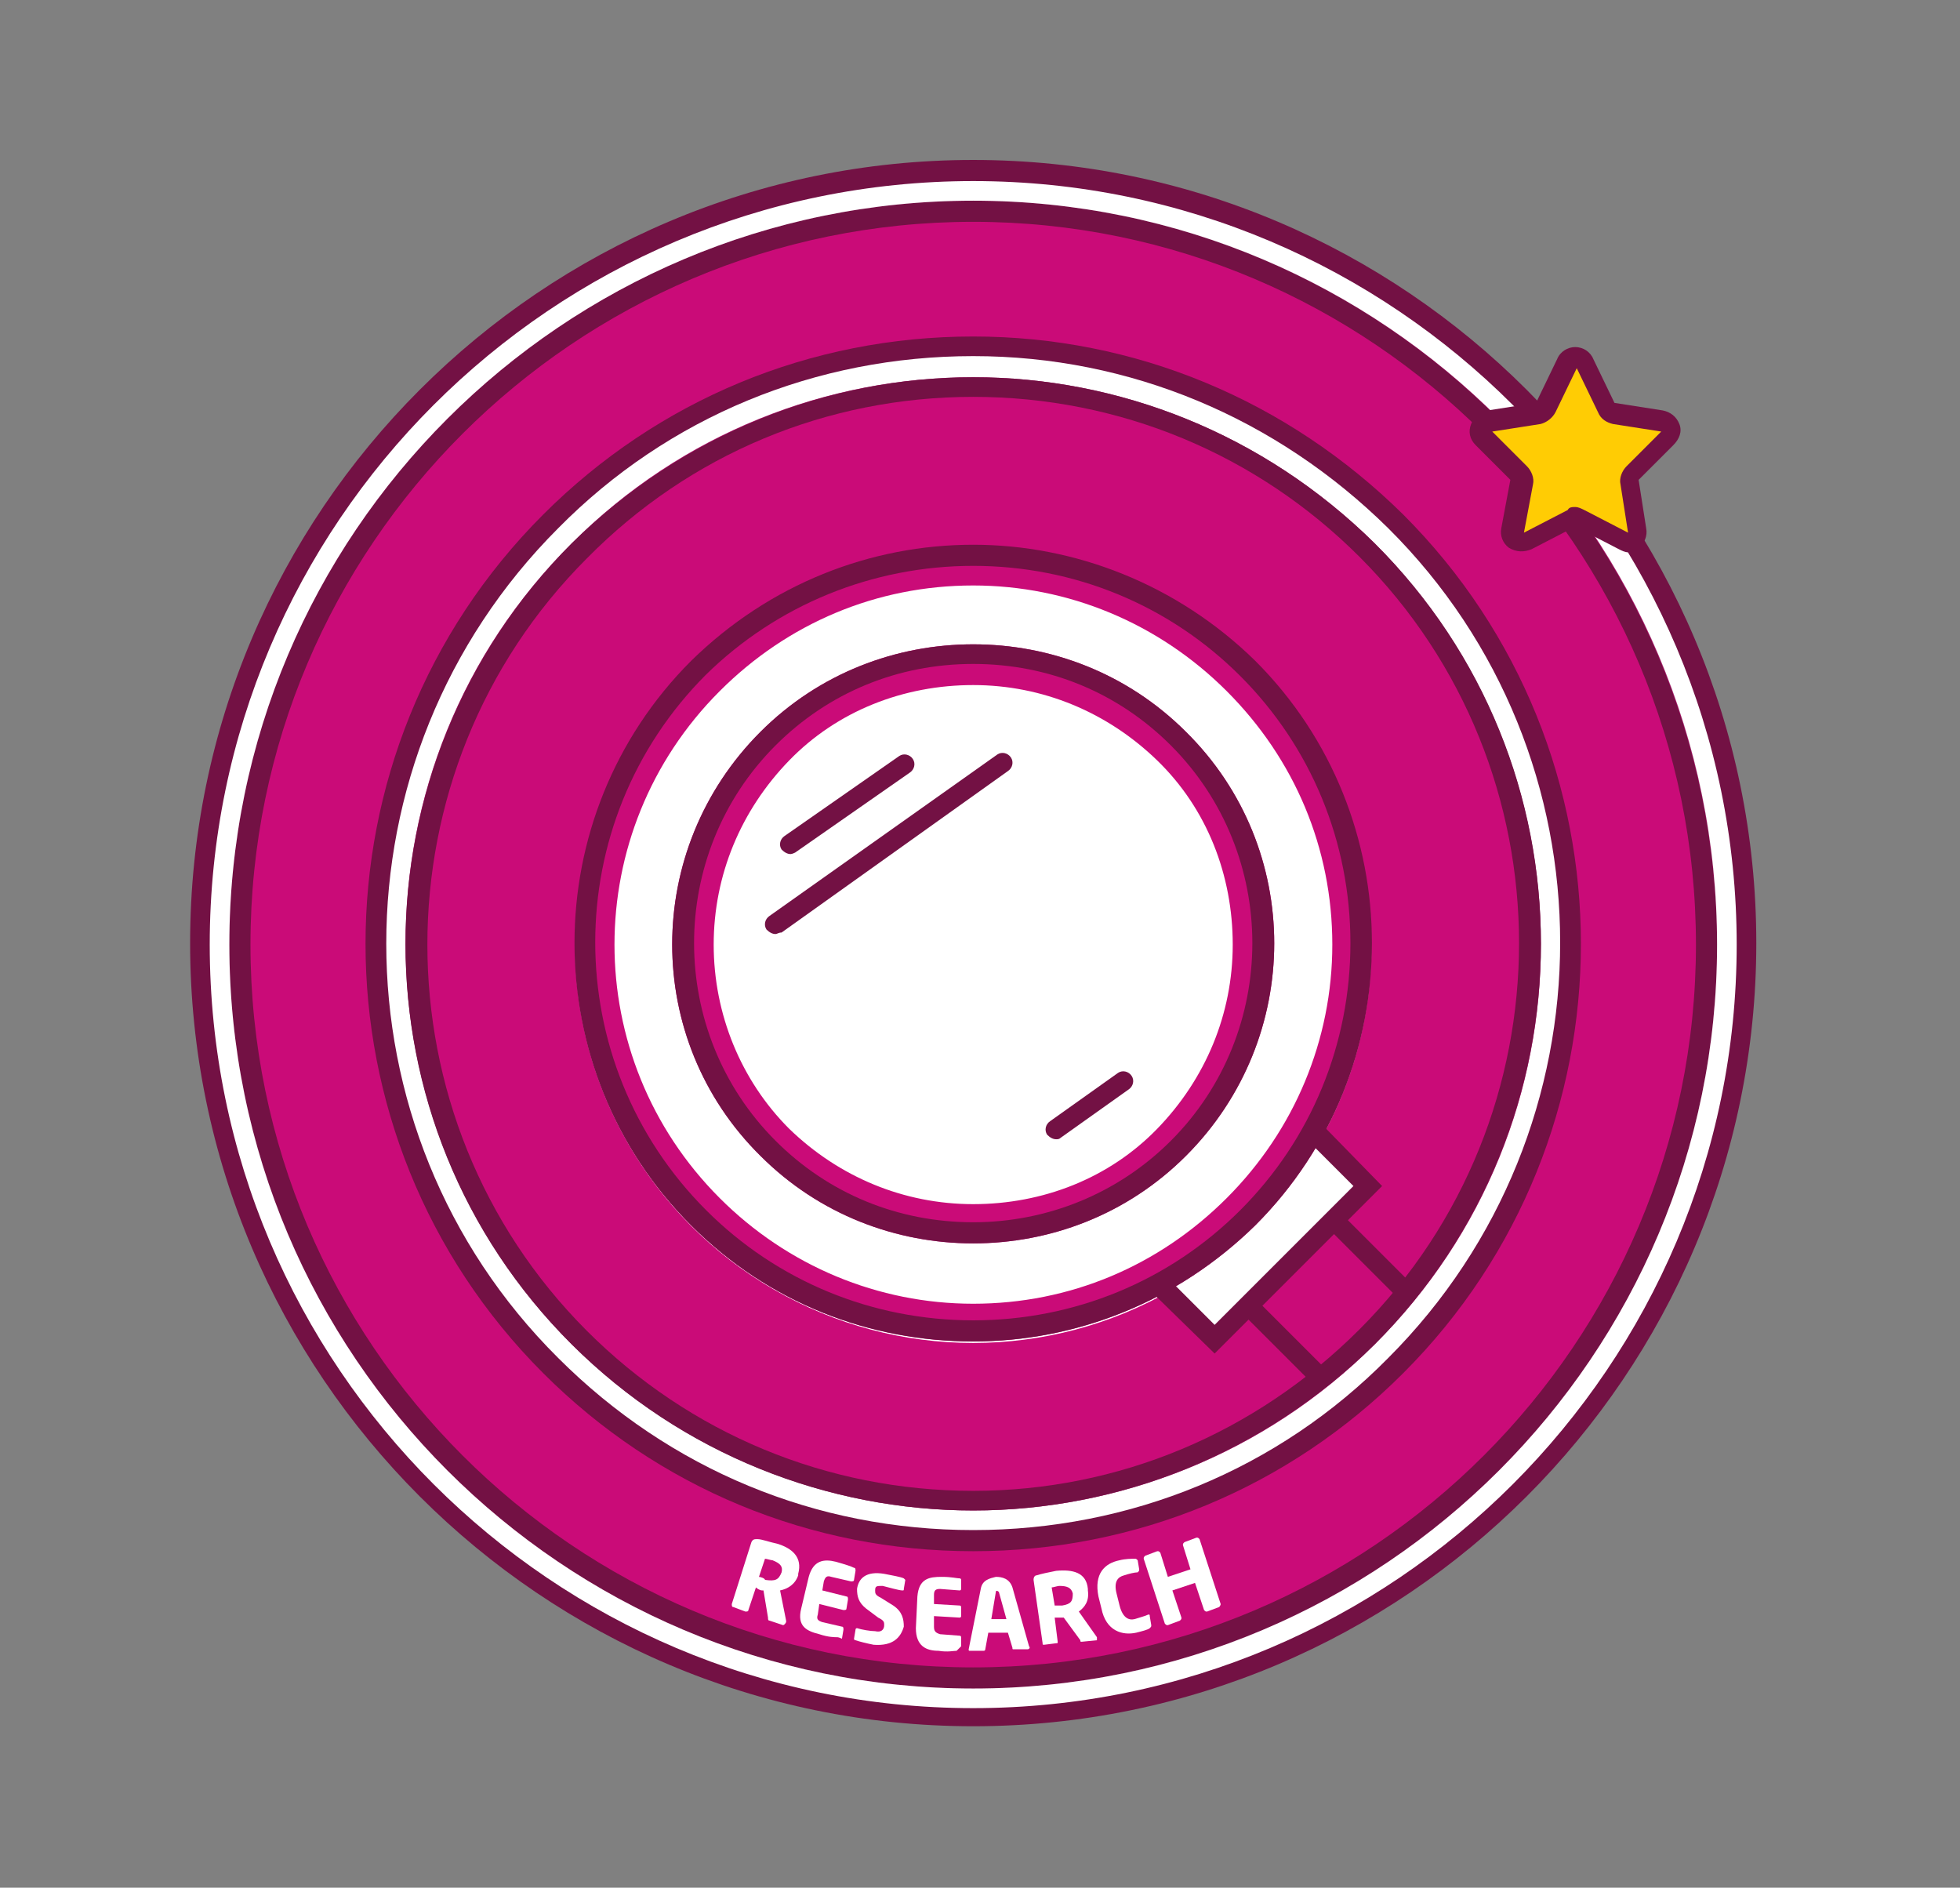 <?xml version="1.0" encoding="utf-8"?>
<!-- Generator: Adobe Illustrator 22.0.0, SVG Export Plug-In . SVG Version: 6.00 Build 0)  -->
<svg version="1.1" id="Layer_1" xmlns="http://www.w3.org/2000/svg" xmlns:xlink="http://www.w3.org/1999/xlink" x="0px" y="0px"
	 viewBox="0 0 129.9 125.1" style="enable-background:new 0 0 129.9 125.1;" xml:space="preserve">
<rect x="0" y="0" width="129.9" height="125.1" fill="#808080" stroke="none"/>
<style type="text/css">
	.st0{fill:#CA0B78;}
	.st1{fill:#731144;}
	.st2{fill:#FFFFFF;}
	.st3{fill:#FFCC04;}
</style>
<g>
	<g>
		<circle class="st0" cx="64.5" cy="62.6" r="49.3"/>
	</g>
	<g>
		<path class="st1" d="M64.5,14.7c26.4,0,47.9,21.5,47.9,47.9s-21.5,47.9-47.9,47.9S16.6,89,16.6,62.6S38.1,14.7,64.5,14.7
			 M64.5,13.3c-27.2,0-49.3,22.1-49.3,49.3c0,27.2,22.1,49.3,49.3,49.3s49.3-22.1,49.3-49.3C113.7,35.4,91.7,13.3,64.5,13.3
			L64.5,13.3z"/>
	</g>
	<g>
		<path class="st1" d="M64.5,13.3c27.2,0,49.3,22.1,49.3,49.3c0,27.2-22.1,49.3-49.3,49.3S15.2,89.8,15.2,62.6
			C15.2,35.4,37.3,13.3,64.5,13.3 M64.5,10.6c-28.6,0-51.9,23.3-51.9,51.9s23.3,51.9,51.9,51.9s51.9-23.3,51.9-51.9
			S93.1,10.6,64.5,10.6L64.5,10.6z"/>
	</g>
	<g>
		<path class="st2" d="M64.5,13.3c27.2,0,49.3,22.1,49.3,49.3c0,27.2-22.1,49.3-49.3,49.3S15.2,89.8,15.2,62.6
			C15.2,35.4,37.3,13.3,64.5,13.3 M64.5,12c-27.9,0-50.6,22.7-50.6,50.6c0,27.9,22.7,50.6,50.6,50.6s50.6-22.7,50.6-50.6
			C115.1,34.7,92.4,12,64.5,12L64.5,12z"/>
	</g>
</g>
<g>
	<path class="st1" d="M64.5,25c9.6,0,19.2,3.7,26.6,11c14.7,14.7,14.7,38.5,0,53.1c-7.3,7.3-17,11-26.6,11c-9.6,0-19.2-3.7-26.6-11
		c-14.7-14.7-14.7-38.5,0-53.1C45.2,28.7,54.8,25,64.5,25 M64.5,22.3c-10.8,0-20.9,4.2-28.5,11.8C20.3,49.8,20.3,75.3,36,91
		c7.6,7.6,17.7,11.8,28.5,11.8c10.8,0,20.9-4.2,28.5-11.8c15.7-15.7,15.7-41.2,0-56.9C85.3,26.5,75.2,22.3,64.5,22.3L64.5,22.3z"/>
</g>
<g>
	<path class="st2" d="M64.5,25c9.6,0,19.2,3.7,26.6,11c14.7,14.7,14.7,38.5,0,53.1c-7.3,7.3-17,11-26.6,11c-9.6,0-19.2-3.7-26.6-11
		c-14.7-14.7-14.7-38.5,0-53.1C45.2,28.7,54.8,25,64.5,25 M64.5,23.6c-10.4,0-20.2,4-27.5,11.4c-15.2,15.2-15.2,39.9,0,55
		c7.4,7.4,17.1,11.4,27.5,11.4c10.4,0,20.2-4,27.5-11.4c15.2-15.2,15.2-39.9,0-55C84.6,27.7,74.9,23.6,64.5,23.6L64.5,23.6z"/>
</g>
<g>
	<g>
		<path class="st0" d="M64.5,99.5c-9.9,0-19.1-3.8-26.1-10.8C24,74.3,24,50.9,38.4,36.5c7-7,16.2-10.8,26.1-10.8
			c9.9,0,19.1,3.8,26.1,10.8c14.4,14.4,14.4,37.8,0,52.2C83.6,95.6,74.3,99.5,64.5,99.5z"/>
	</g>
	<g>
		<path class="st1" d="M64.5,26.3c9.7,0,18.8,3.8,25.6,10.6c14.1,14.1,14.1,37.1,0,51.2C83.2,95,74.1,98.8,64.5,98.8
			c-9.7,0-18.8-3.8-25.6-10.6c-14.1-14.1-14.1-37.1,0-51.2C45.7,30.1,54.8,26.3,64.5,26.3 M64.5,25c-9.6,0-19.2,3.7-26.6,11
			c-14.7,14.7-14.7,38.5,0,53.1c7.3,7.3,17,11,26.6,11c9.6,0,19.2-3.7,26.6-11c14.7-14.7,14.7-38.5,0-53.1
			C83.7,28.7,74.1,25,64.5,25L64.5,25z"/>
	</g>
</g>
<g>
	<circle class="st2" cx="64.5" cy="62.6" r="26.4"/>
</g>
<g>
	
		<rect x="76.6" y="79.9" transform="matrix(0.707 -0.707 0.707 0.707 -33.602 83.49)" class="st2" width="14.7" height="4.7"/>
</g>
<g>
	<path class="st0" d="M64.5,45.4c4.6,0,8.9,1.8,12.2,5s5,7.6,5,12.2c0,4.6-1.8,8.9-5,12.2s-7.6,5-12.2,5s-8.9-1.8-12.2-5
		c-3.2-3.2-5-7.6-5-12.2c0-4.6,1.8-8.9,5-12.2S59.9,45.4,64.5,45.4 M64.5,42.7c-5.1,0-10.2,1.9-14.1,5.8c-7.8,7.8-7.8,20.4,0,28.1
		c3.9,3.9,9,5.8,14.1,5.8c5.1,0,10.2-1.9,14.1-5.8c7.8-7.8,7.8-20.4,0-28.1C74.7,44.6,69.6,42.7,64.5,42.7L64.5,42.7z"/>
</g>
<g>
	<g>
		<path class="st1" d="M64.5,44c5,0,9.6,1.9,13.1,5.4c7.2,7.2,7.2,19,0,26.2c-3.5,3.5-8.2,5.4-13.1,5.4c-5,0-9.6-1.9-13.1-5.4
			c-7.2-7.2-7.2-19,0-26.2C54.9,45.9,59.5,44,64.5,44 M64.5,42.7c-5.1,0-10.2,1.9-14.1,5.8c-7.8,7.8-7.8,20.4,0,28.1
			c3.9,3.9,9,5.8,14.1,5.8c5.1,0,10.2-1.9,14.1-5.8c7.8-7.8,7.8-20.4,0-28.1C74.7,44.6,69.6,42.7,64.5,42.7L64.5,42.7z"/>
	</g>
</g>
<g>
	<path class="st0" d="M64.5,38.8c6.3,0,12.3,2.5,16.8,7s7,10.4,7,16.8c0,6.3-2.5,12.3-7,16.8c-4.5,4.5-10.4,7-16.8,7
		c-6.3,0-12.3-2.5-16.8-7c-9.3-9.3-9.3-24.3,0-33.6C52.2,41.3,58.1,38.8,64.5,38.8 M64.5,36.1c-6.8,0-13.5,2.6-18.7,7.7
		c-10.3,10.3-10.3,27.1,0,37.4c5.2,5.2,11.9,7.7,18.7,7.7c6.8,0,13.5-2.6,18.7-7.7c10.3-10.3,10.3-27.1,0-37.4
		C78,38.7,71.2,36.1,64.5,36.1L64.5,36.1z"/>
</g>
<g>
	<path class="st1" d="M64.5,37.5c6.7,0,13,2.6,17.7,7.3c4.7,4.7,7.3,11,7.3,17.7s-2.6,13-7.3,17.7s-11,7.3-17.7,7.3
		c-6.7,0-13-2.6-17.7-7.3c-9.8-9.8-9.8-25.7,0-35.5C51.5,40.1,57.8,37.5,64.5,37.5 M64.5,36.1c-6.8,0-13.5,2.6-18.7,7.7
		c-10.3,10.3-10.3,27.1,0,37.4c5.2,5.2,11.9,7.7,18.7,7.7c6.8,0,13.5-2.6,18.7-7.7c10.3-10.3,10.3-27.1,0-37.4
		C78,38.7,71.2,36.1,64.5,36.1L64.5,36.1z"/>
</g>
<g>
	<polygon class="st1" points="80.5,89.7 76.2,85.5 77.2,84.5 80.5,87.8 89.7,78.6 86.4,75.3 87.4,74.3 91.6,78.6 	"/>
</g>
<g>
	<rect x="90.3" y="79.8" transform="matrix(0.707 -0.707 0.707 0.707 -32.311 88.744)" class="st1" width="1.3" height="7.2"/>
</g>
<g>
	<rect x="84.6" y="85.4" transform="matrix(0.707 -0.707 0.707 0.707 -37.951 86.379)" class="st1" width="1.3" height="7.1"/>
</g>
<g>
	<path class="st1" d="M52.4,56.6c-0.2,0-0.4-0.1-0.6-0.3c-0.2-0.3-0.1-0.7,0.2-0.9l7.6-5.3c0.3-0.2,0.7-0.1,0.9,0.2
		c0.2,0.3,0.1,0.7-0.2,0.9l-7.6,5.3C52.7,56.5,52.5,56.6,52.4,56.6z"/>
</g>
<g>
	<path class="st1" d="M70,75.5c-0.2,0-0.4-0.1-0.6-0.3c-0.2-0.3-0.1-0.7,0.2-0.9l4.5-3.2c0.3-0.2,0.7-0.1,0.9,0.2s0.1,0.7-0.2,0.9
		l-4.5,3.2C70.2,75.5,70.1,75.5,70,75.5z"/>
</g>
<g>
	<path class="st1" d="M51.4,61.9c-0.2,0-0.4-0.1-0.6-0.3c-0.2-0.3-0.1-0.7,0.2-0.9L66.1,50c0.3-0.2,0.7-0.1,0.9,0.2
		c0.2,0.3,0.1,0.7-0.2,0.9L51.8,61.8C51.6,61.8,51.5,61.9,51.4,61.9z"/>
</g>
<g>
	<path class="st2" d="M45.9,81.1"/>
</g>
<g>
	<path class="st2" d="M51.9,107.7l-0.9-0.3c-0.1,0-0.1-0.1-0.1-0.2l-0.3-1.8l-0.1,0c-0.1,0-0.3-0.1-0.4-0.2l-0.5,1.5
		c0,0.1-0.1,0.1-0.2,0.1l-0.8-0.3c-0.1,0-0.1-0.1-0.1-0.2l1.3-4.1c0.1-0.2,0.2-0.2,0.4-0.2c0.3,0,0.8,0.2,1.3,0.3
		c1,0.3,1.7,0.9,1.4,2l0,0.1c-0.2,0.6-0.7,0.9-1.2,1l0.4,2c0,0,0,0.1,0,0.1C52,107.7,51.9,107.7,51.9,107.7z M51.8,104.2
		c0.1-0.4-0.1-0.6-0.6-0.8c-0.1,0-0.4-0.1-0.5-0.1l-0.4,1.2c0.1,0,0.4,0.1,0.4,0.2C51.4,104.8,51.6,104.7,51.8,104.2L51.8,104.2z"/>
	<path class="st2" d="M55.5,108.5c-0.2,0-0.6,0-1.2-0.2c-0.8-0.2-1.5-0.5-1.2-1.7l0.5-2.1c0.3-1.1,1-1.2,1.8-1
		c0.7,0.2,1,0.3,1.2,0.4c0.1,0,0.1,0.1,0.1,0.2l-0.1,0.6c0,0.1-0.1,0.1-0.2,0.1l-1.3-0.3c-0.3-0.1-0.4,0-0.5,0.3l-0.1,0.6l1.6,0.4
		c0.1,0,0.1,0.1,0.1,0.2l-0.1,0.6c0,0.1-0.1,0.1-0.2,0.1l-1.6-0.4l-0.1,0.7c-0.1,0.3,0,0.4,0.3,0.5l1.3,0.3c0.1,0,0.1,0.1,0.1,0.2
		l-0.1,0.6C55.6,108.5,55.5,108.5,55.5,108.5z"/>
	<path class="st2" d="M57.9,109c-0.5-0.1-0.9-0.2-1.2-0.3c-0.1,0-0.1-0.1-0.1-0.1l0.1-0.6c0-0.1,0.1-0.1,0.1-0.1c0,0,0,0,0,0
		c0.3,0.1,0.9,0.2,1.2,0.2c0.4,0.1,0.6-0.1,0.6-0.4c0-0.2,0-0.3-0.4-0.5l-0.8-0.6c-0.5-0.4-0.6-0.8-0.6-1.3c0.1-0.7,0.6-1.2,1.8-1
		c0.5,0.1,1.1,0.2,1.3,0.3c0,0,0.1,0.1,0.1,0.1l-0.1,0.6c0,0.1,0,0.1-0.1,0.1c0,0,0,0,0,0c-0.2,0-0.9-0.2-1.3-0.3
		c-0.4,0-0.5,0-0.5,0.3c0,0.2,0,0.3,0.4,0.5l0.8,0.5c0.6,0.4,0.7,0.9,0.7,1.4C59.7,108.5,59.2,109.1,57.9,109z"/>
	<path class="st2" d="M63.4,109.4c-0.2,0-0.6,0.1-1.2,0c-0.8,0-1.5-0.3-1.5-1.5l0.1-2.1c0.1-1.2,0.8-1.3,1.6-1.3
		c0.7,0,1,0.1,1.2,0.1c0.1,0,0.1,0.1,0.1,0.1l0,0.6c0,0.1-0.1,0.1-0.1,0.1l-1.3-0.1c-0.3,0-0.4,0.1-0.4,0.4l0,0.6l1.7,0.1
		c0.1,0,0.1,0.1,0.1,0.1l0,0.6c0,0.1-0.1,0.1-0.1,0.1l-1.7-0.1l0,0.7c0,0.3,0.1,0.4,0.4,0.5l1.3,0.1c0.1,0,0.1,0.1,0.1,0.1l0,0.6
		C63.5,109.3,63.5,109.3,63.4,109.4z"/>
	<path class="st2" d="M68.1,109.3l-0.9,0c-0.1,0-0.1,0-0.1-0.1l-0.3-1l-1.3,0l-0.2,1.1c0,0.1-0.1,0.1-0.1,0.1l-0.9,0
		c-0.1,0-0.1,0-0.1-0.1c0,0,0,0,0,0l0.8-4c0.1-0.6,0.6-0.7,1-0.8c0.4,0,0.9,0.1,1.1,0.7l1.1,3.9c0,0,0,0,0,0
		C68.3,109.2,68.2,109.3,68.1,109.3z M66.2,105.5C66.2,105.5,66.2,105.4,66.2,105.5c-0.1-0.1-0.2-0.1-0.2,0l-0.3,1.8l1,0L66.2,105.5
		z"/>
	<path class="st2" d="M72.7,108.7l-1,0.1c-0.1,0-0.1,0-0.1-0.1l-1.1-1.5l-0.1,0c-0.1,0-0.3,0-0.5,0l0.2,1.6c0,0.1,0,0.1-0.1,0.1
		l-0.8,0.1c-0.1,0-0.1,0-0.1-0.1l-0.6-4.2c0-0.2,0.1-0.3,0.2-0.3c0.3-0.1,0.8-0.2,1.3-0.3c1.1-0.1,2,0.1,2.1,1.2l0,0.1
		c0.1,0.7-0.2,1.1-0.6,1.4l1.2,1.7C72.7,108.6,72.7,108.6,72.7,108.7C72.7,108.7,72.7,108.7,72.7,108.7z M71.1,105.6
		c-0.1-0.4-0.4-0.5-0.9-0.5c-0.1,0-0.4,0.1-0.5,0.1l0.2,1.2c0.1,0,0.4,0,0.5,0C71,106.3,71.1,106.1,71.1,105.6L71.1,105.6z"/>
	<path class="st2" d="M76.2,107.9c-0.1,0.1-0.5,0.2-0.9,0.3c-0.9,0.2-2-0.1-2.3-1.6l-0.2-0.8c-0.3-1.5,0.4-2.2,1.4-2.4
		c0.4-0.1,0.8-0.1,1-0.1c0.1,0,0.1,0,0.2,0.1l0.1,0.6c0,0.1,0,0.1-0.1,0.2c0,0,0,0,0,0c-0.2,0-0.6,0.1-0.9,0.2
		c-0.4,0.1-0.7,0.4-0.5,1.2l0.2,0.8c0.2,0.8,0.6,1,1,0.9c0.3-0.1,0.7-0.2,0.9-0.3c0,0,0,0,0,0c0.1,0,0.1,0,0.1,0.1l0.1,0.6
		C76.3,107.8,76.3,107.8,76.2,107.9z"/>
	<path class="st2" d="M80.8,106.5l-0.8,0.3c-0.1,0-0.1,0-0.2-0.1l-0.6-1.8l-1.5,0.5l0.6,1.8c0,0.1,0,0.1-0.1,0.2l-0.8,0.3
		c-0.1,0-0.1,0-0.2-0.1l-1.4-4.3c0-0.1,0-0.1,0.1-0.2l0.8-0.3c0.1,0,0.1,0,0.2,0.1l0.5,1.6l1.5-0.5l-0.5-1.6c0-0.1,0-0.1,0.1-0.2
		l0.8-0.3c0.1,0,0.1,0,0.2,0.1l1.4,4.3C80.9,106.4,80.8,106.5,80.8,106.5z"/>
</g>
<g>
	<path class="st3" d="M106.5,26.9l-1.4-2.9c-0.3-0.5-1-0.5-1.3,0l-1.4,2.9c-0.1,0.2-0.3,0.4-0.5,0.4l-3.2,0.5
		c-0.6,0.1-0.8,0.8-0.4,1.2l2.3,2.3c0.2,0.2,0.2,0.4,0.2,0.6l-0.6,3.2c-0.1,0.6,0.5,1,1,0.7l2.9-1.5c0.2-0.1,0.5-0.1,0.7,0l2.9,1.5
		c0.5,0.3,1.1-0.2,1-0.7l-0.5-3.2c0-0.2,0-0.5,0.2-0.6l2.3-2.3c0.4-0.4,0.2-1.1-0.4-1.2l-3.2-0.5C106.8,27.3,106.6,27.2,106.5,26.9z
		"/>
</g>
<g>
	<path class="st1" d="M107.9,36.6c-0.2,0-0.4-0.1-0.6-0.2l-2.9-1.5c0,0,0,0,0,0l-2.9,1.5c-0.5,0.2-1,0.2-1.5-0.1
		c-0.4-0.3-0.6-0.8-0.5-1.3l0.6-3.2c0,0,0,0,0,0l-2.3-2.3c-0.4-0.4-0.5-0.9-0.3-1.4c0.2-0.5,0.6-0.9,1.1-0.9l3.2-0.5c0,0,0,0,0,0
		l1.4-2.9c0.2-0.5,0.7-0.8,1.2-0.8c0,0,0,0,0,0c0.5,0,1,0.3,1.2,0.8l1.4,2.9c0,0,0,0,0,0l3.2,0.5c0.5,0.1,0.9,0.4,1.1,0.9
		c0.2,0.5,0,1-0.4,1.4l-2.3,2.3c0,0,0,0,0,0l0.5,3.2c0.1,0.5-0.1,1-0.5,1.3C108.5,36.5,108.2,36.6,107.9,36.6z M104.4,33.6
		c0.2,0,0.4,0.1,0.6,0.2l2.9,1.5c0,0,0,0,0,0c0,0,0,0,0,0l-0.5-3.2c-0.1-0.4,0.1-0.9,0.4-1.2l2.3-2.3c0,0,0,0,0,0c0,0,0,0,0,0
		l-3.2-0.5c-0.4-0.1-0.8-0.3-1-0.8v0l-1.4-2.9c0,0,0,0,0,0l0,0c0,0,0,0,0,0l-1.4,2.9c-0.2,0.4-0.6,0.7-1,0.8l-3.2,0.5c0,0,0,0,0,0
		c0,0,0,0,0,0l2.3,2.3c0.3,0.3,0.5,0.8,0.4,1.2l-0.6,3.2c0,0,0,0,0,0c0,0,0,0,0,0l2.9-1.5C104,33.6,104.2,33.6,104.4,33.6z"/>
</g>
</svg>
